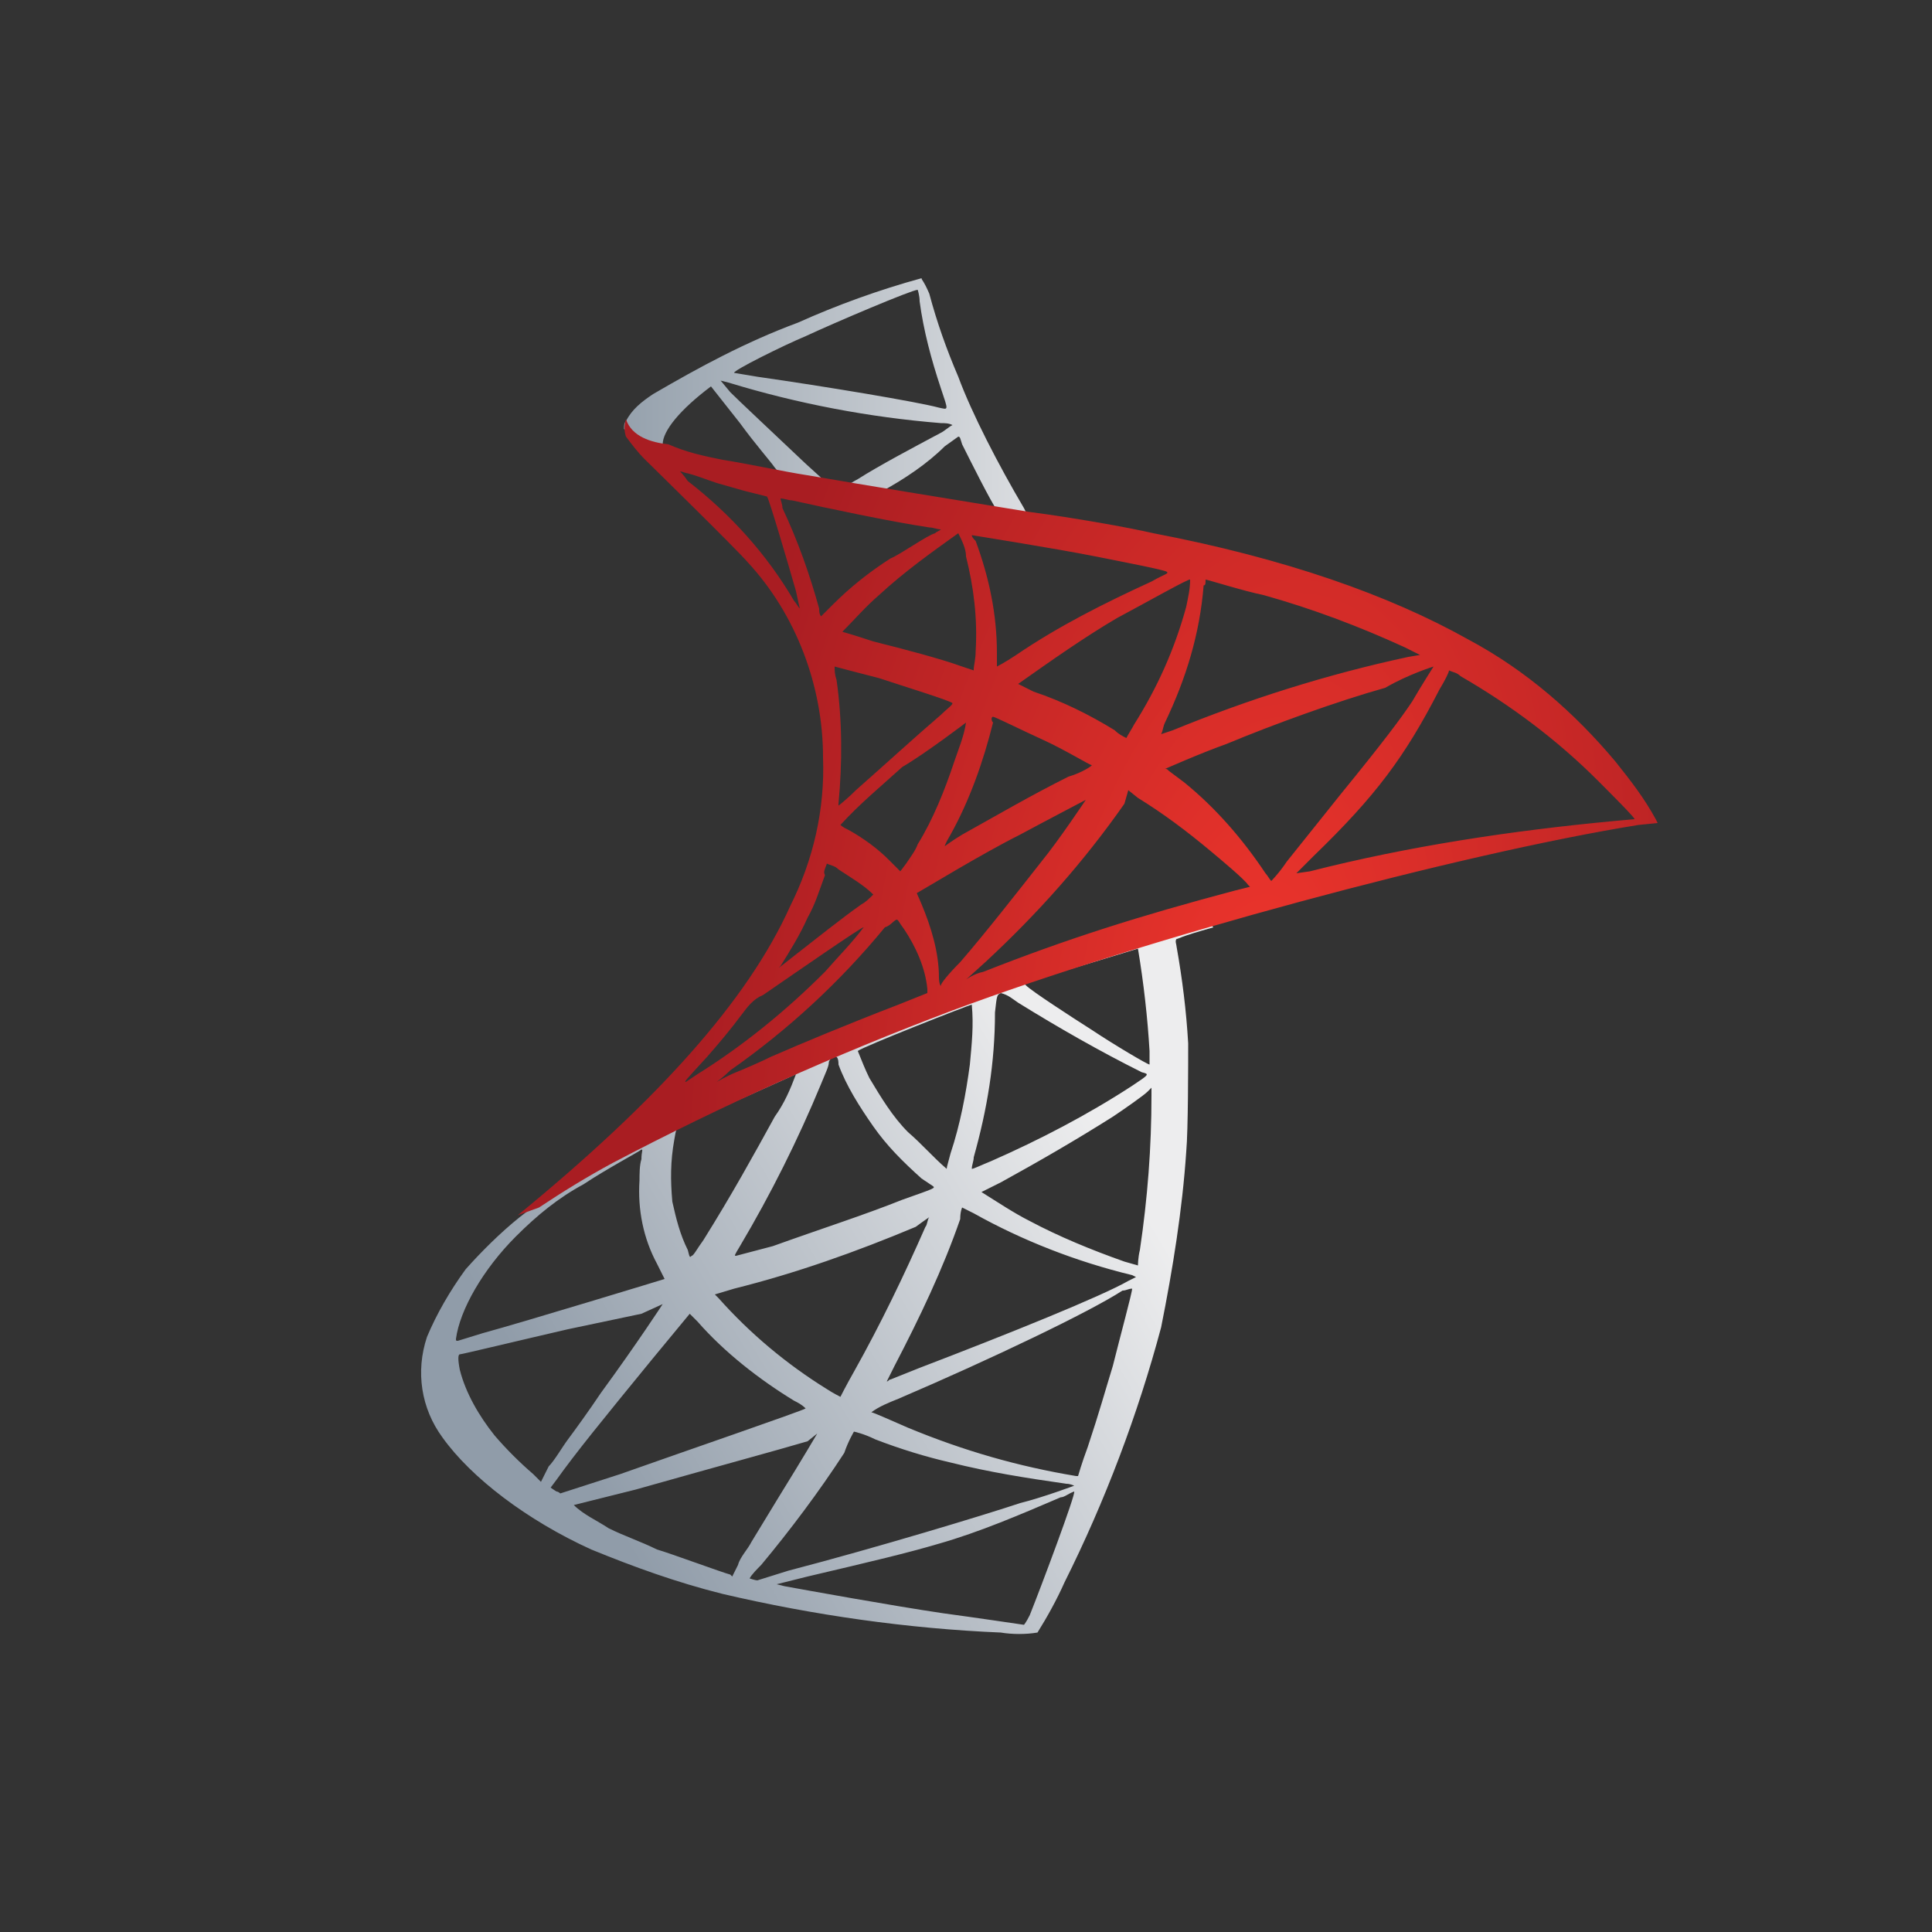 <?xml version="1.0" encoding="utf-8"?>
<!-- Generator: Adobe Illustrator 23.0.4, SVG Export Plug-In . SVG Version: 6.00 Build 0)  -->
<svg version="1.1" id="image" xmlns="http://www.w3.org/2000/svg" xmlns:xlink="http://www.w3.org/1999/xlink" x="0px" y="0px"
	 viewBox="0 0 100 100" width="32" height="32" style="enable-background:new 0 0 100 100;" xml:space="preserve">
<rect x="0" y="0" width="100" height="100" fill="#333333" stroke="none"/>
<style type="text/css">
	.st0{fill:url(#path3639_1_);}
	.st1{fill:url(#path3667_1_);}
	.st2{fill:url(#path2851_1_);}
</style>
<title>Microsoft SQL Server</title>
<linearGradient id="path3639_1_" gradientUnits="userSpaceOnUse" x1="3886.443" y1="-1959.741" x2="3958.83" y2="-1916.969" gradientTransform="matrix(0.38 0 0 -0.38 -1445.449 -666.498)">
	<stop  offset="0" style="stop-color:#909CA9"/>
	<stop  offset="1" style="stop-color:#EDEDEE"/>
</linearGradient>
<path class="st0" d="M62.2,47.2l-14.1,4.6l-12.2,5.4l-3.4,0.9c-0.8,0.8-1.8,1.7-2.7,2.5c-1.1,0.9-2.1,1.8-2.9,2.4
	c-1,0.8-2,1.8-2.8,2.7c-0.8,1.1-1.5,2.3-2,3.5c-0.6,1.8-0.3,3.7,0.8,5.2c1.5,2.1,4.4,4.3,7.7,5.8c2.2,0.9,4.4,1.7,6.8,2.3
	c4.7,1.1,9.6,1.8,14.4,2c0.6,0.1,1.3,0.1,1.9,0c0.5-0.8,1-1.7,1.4-2.6c2.1-4.2,3.8-8.7,5-13.2c0.6-3,1.1-6.1,1.3-9.1
	c0.1-1.1,0.1-4.5,0.1-5.6c-0.1-1.7-0.3-3.3-0.6-5c0-0.1-0.1-0.3,0-0.4c0.1,0,0.1-0.1,1.9-0.6L62.2,47.2z M58.9,49.1
	c0.3,1.8,0.5,3.6,0.6,5.3c0,0.2,0,0.5,0,0.7c-0.1,0-1.8-1-3-1.8c-1.1-0.7-3.1-2-3.4-2.3c-0.1-0.1-0.1-0.1,0.8-0.4
	C55.3,50.2,58.9,49.1,58.9,49.1L58.9,49.1z M51.8,51.4c0.4,0.1,0.6,0.3,0.9,0.5c2.1,1.3,4.2,2.5,6.4,3.6c0.4,0.1,0.4,0.1-0.5,0.7
	c-2.3,1.5-4.8,2.8-7.3,3.9c-0.5,0.2-0.9,0.4-1,0.4c0-0.2,0.1-0.4,0.1-0.6c0.7-2.5,1.1-4.9,1.1-7.5C51.6,51.5,51.6,51.5,51.8,51.4
	L51.8,51.4z M50.3,52c0.1,1.1,0,2-0.1,3.1c-0.2,1.5-0.5,3.1-1,4.6c-0.1,0.4-0.2,0.7-0.2,0.8c-0.7-0.6-1.3-1.3-2-1.9
	c-0.8-0.8-1.4-1.8-2-2.8c-0.2-0.4-0.4-0.9-0.6-1.4C44.6,54.2,50.2,52,50.3,52L50.3,52z M43.3,54.7L43.3,54.7
	c0.1,0.1,0.1,0.3,0.1,0.4c0.4,1.1,1.1,2.2,1.8,3.2s1.5,1.8,2.5,2.7l0.6,0.4c0.1,0.1,0.1,0.1-1.6,0.7c-2,0.8-4.2,1.5-6.7,2.4L38.1,65
	c-0.1,0-0.1,0,0.2-0.5c1.6-2.7,3-5.5,4.2-8.4c0.2-0.5,0.4-0.9,0.4-1.1c0-0.1,0.1-0.2,0.2-0.3C43.2,54.7,43.3,54.7,43.3,54.7
	L43.3,54.7z M41.2,55.6c-0.3,0.8-0.6,1.5-1.1,2.2c-1.1,2-2.2,4-3.7,6.4c-0.3,0.4-0.5,0.8-0.6,0.8c-0.1,0.1-0.1,0.1-0.2-0.3
	c-0.4-0.8-0.6-1.6-0.8-2.5c-0.1-1.1-0.1-2.1,0.1-3.2c0.1-0.6,0.1-0.6,0.4-0.8C36.8,57.6,41.2,55.6,41.2,55.6L41.2,55.6z M59.6,56.3
	v0.4c0,2.7-0.2,5.3-0.6,8c-0.1,0.4-0.1,0.8-0.1,0.8l-0.7-0.2c-1.7-0.6-3.4-1.3-4.9-2.1c-0.8-0.4-1.7-1-2.5-1.5c0,0,0.4-0.2,1-0.5
	c2-1.1,3.9-2.2,5.8-3.4c0.6-0.4,1.6-1.1,1.8-1.3L59.6,56.3z M33.2,59.5c0.1,0,0,0.1,0,0.5c-0.1,0.3-0.1,0.8-0.1,1.1
	c-0.1,1.5,0.2,3,0.9,4.3c0.2,0.4,0.4,0.8,0.4,0.8S27.2,68.4,25,69l-1.3,0.4c-0.1,0-0.1,0-0.1-0.1c0.2-1.5,1.4-3.6,3.1-5.3
	c1.1-1.1,2.2-2,3.5-2.7C31.4,60.5,33.1,59.6,33.2,59.5L33.2,59.5z M49.8,62.5c0.2,0.1,0.4,0.2,0.6,0.3c2.5,1.4,5.3,2.5,8.2,3.2
	l0.2,0.1l-0.4,0.2c-1.4,0.8-6.1,2.7-10.8,4.5l-1.5,0.6c-0.1,0-0.1,0.1-0.2,0.1c0,0,0.2-0.4,0.4-0.8c1.3-2.5,2.5-5,3.4-7.6
	C49.7,62.7,49.8,62.5,49.8,62.5L49.8,62.5z M48.1,63c-0.1,0.1-0.1,0.4-0.2,0.5c-1.1,2.5-2.3,5-3.7,7.5c-0.4,0.7-0.7,1.3-0.7,1.3
	s-0.4-0.2-0.7-0.4c-2.1-1.3-4-2.9-5.6-4.7l-0.2-0.2l1-0.3c3.2-0.8,6.3-1.9,9.4-3.2C47.8,63.2,48.1,63,48.1,63L48.1,63z M58.6,66.7
	L58.6,66.7c0,0.2-0.6,2.4-1,4c-0.4,1.3-0.7,2.4-1.3,4.2c-0.3,0.8-0.5,1.5-0.5,1.5h-0.1c-3-0.5-5.8-1.3-8.7-2.5
	c-0.7-0.3-1.8-0.8-1.9-0.8c0.4-0.3,0.9-0.5,1.4-0.7c4.9-2.1,9.9-4.5,11.6-5.6C58.3,66.8,58.4,66.7,58.6,66.7L58.6,66.7z M34.3,67.5
	c0,0-1.3,2-3.2,4.6c-0.6,0.9-1.4,2-1.7,2.4c-0.3,0.4-0.7,1.1-1,1.4L28,76.7l-0.4-0.4c-0.7-0.6-1.4-1.3-2-2c-0.8-1-1.5-2.2-1.8-3.4
	c-0.1-0.5-0.1-0.8,0-0.8c0.1,0,3-0.7,5.6-1.3l3.8-0.8L34.3,67.5L34.3,67.5z M35.7,68l0.4,0.4c1.4,1.6,3.2,3,5,4.1
	c0.2,0.1,0.4,0.2,0.6,0.4c-0.1,0.1-6.5,2.3-9.6,3.4L29,77.3c0,0-0.1-0.1-0.2-0.1L28.5,77l0.3-0.4c1-1.4,2.3-3,5-6.3L35.7,68L35.7,68
	z M44.2,74.1c0,0,0.5,0.1,1.1,0.4c1.3,0.5,2.6,0.9,3.9,1.2c2,0.5,3.9,0.8,6,1.1c0.2,0,0.4,0.1,0.4,0.1s-1.6,0.6-2.8,0.9
	c-1.8,0.6-7.4,2.3-12,3.5l-1.6,0.5c-0.1,0-0.4-0.1-0.4-0.1c0.1-0.2,0.4-0.5,0.6-0.7c1.5-1.8,3-3.8,4.3-5.8
	C43.9,74.6,44.2,74.1,44.2,74.1L44.2,74.1z M42.3,74.2c0,0-0.7,1.2-2,3.3l-1.4,2.3c-0.2,0.4-0.6,0.8-0.7,1.2l-0.3,0.6l-0.1-0.1
	c-0.4-0.1-3.1-1.1-3.8-1.3c-0.8-0.4-1.7-0.7-2.5-1.1c-0.6-0.4-1.3-0.7-1.8-1.2l3.2-0.8c4.6-1.3,7.2-2,8.9-2.5L42.3,74.2L42.3,74.2z
	 M55.6,77.2L55.6,77.2c0.1,0.1-1.7,4.9-2.3,6.4C53.1,84,53,84.1,53,84.1s-2.7-0.4-4.2-0.6c-2.7-0.4-7.1-1.2-8.2-1.4L40.2,82l1.6-0.4
	c3.4-0.8,5.1-1.2,6.8-1.7c2.1-0.6,4.2-1.5,6.3-2.4C55.1,77.5,55.3,77.3,55.6,77.2L55.6,77.2z"/>
<linearGradient id="path3667_1_" gradientUnits="userSpaceOnUse" x1="3886.736" y1="-1809.375" x2="3944.98" y2="-1809.375" gradientTransform="matrix(0.38 0 0 -0.38 -1445.449 -666.498)">
	<stop  offset="0" style="stop-color:#939FAB"/>
	<stop  offset="1" style="stop-color:#DCDEE1"/>
</linearGradient>
<path class="st1" d="M47.7,14.4c-2.2,0.6-4.4,1.4-6.4,2.3c-2.7,1-5.1,2.3-7.5,3.7c-0.6,0.4-1.1,0.8-1.4,1.4
	c-0.1,0.1-0.1,0.2-0.1,0.4l1.4,1.3l3.4,1.1l8.1,1.5l9.2,1.6l0.1-0.8h-0.1l-1.2-0.2L53,26.3c-1.3-2.2-2.7-4.9-3.4-6.8
	c-0.6-1.4-1.1-2.8-1.5-4.3C47.8,14.5,47.7,14.5,47.7,14.4L47.7,14.4z M47.5,15L47.5,15c0,0,0.1,0.3,0.1,0.6c0.2,1.5,0.6,3,1.1,4.5
	c0.4,1.2,0.4,1.1-0.1,1c-1.1-0.3-5.9-1.1-9.4-1.6L38,19.3c-0.1-0.1,2.5-1.4,3.7-1.9C43.2,16.7,47.2,15,47.5,15z M37.3,19.7l0.4,0.1
	c3.6,1.1,7.3,1.8,11,2.1c0.2,0,0.4,0,0.6,0.1c-0.2,0.1-0.4,0.3-0.6,0.4c-1.5,0.8-3.2,1.7-4.3,2.4c-0.2,0.1-0.5,0.3-0.7,0.4h-0.6
	L42.8,25L41.7,24c-1.9-1.8-3.4-3.2-3.9-3.7L37.3,19.7z M36.8,20l1.5,1.9c0.8,1.1,1.6,2,1.8,2.3c0.1,0.1,0.2,0.3,0.4,0.4
	c-0.1,0-2.2-0.4-3.3-0.6c-0.8-0.1-1.5-0.4-2.3-0.6l-0.6-0.2V23C34.3,22.3,35.2,21.2,36.8,20L36.8,20L36.8,20z M49.6,22.6
	c0.1,0,0.1,0.1,0.2,0.4c0.4,0.8,1.5,3,1.8,3.4c0.1,0.1,0.2,0.1-1.3-0.1c-3.6-0.6-4.8-0.8-4.8-0.8c0.1-0.1,0.1-0.1,0.2-0.1
	c1.1-0.6,2.3-1.4,3.2-2.3L49.6,22.6C49.5,22.6,49.5,22.6,49.6,22.6L49.6,22.6z"/>
<radialGradient id="path2851_1_" cx="-11328.078" cy="2057.436" r="77.325" gradientTransform="matrix(-0.37 -6.000000e-02 -0.11 0.73 -3900.246 -2129.123)" gradientUnits="userSpaceOnUse">
	<stop  offset="0" style="stop-color:#EE352C"/>
	<stop  offset="1" style="stop-color:#A91D22"/>
</radialGradient>
<path class="st2" d="M32.4,21.7c-0.1,0.3-0.1,0.6,0,0.9c0.3,0.4,0.6,0.8,1,1.2c0,0,4.7,4.6,5.3,5.3
	c2.5,2.7,3.9,6.4,3.9,10.1c0.1,2.7-0.5,5.3-1.7,7.7c-2.2,4.9-6.9,10.1-14.1,16l1.1-0.4c1.2-0.8,2.5-1.6,3.8-2.3
	c5.7-3,11.5-5.6,17.6-7.9c9.9-3.7,26.2-8.1,35.5-9.6l1-0.1l-0.1-0.2c-0.6-1.1-1.3-2-2.1-3c-2.1-2.5-4.6-4.7-7.6-6.3
	c-4.1-2.3-9.5-4.2-16.3-5.5c-1.3-0.3-4.1-0.8-6.4-1.1c-4.9-0.8-8-1.3-11.5-1.9c-1.3-0.2-3.1-0.6-4.4-0.8c-1-0.2-1.9-0.4-2.8-0.8
	C33.7,22.9,32.7,22.6,32.4,21.7L32.4,21.7z M35.2,24.4c0.1,0,0.3,0.1,0.4,0.1c0.4,0.1,0.9,0.3,1.5,0.5l1.4,0.4l1.2,0.3
	c0.1,0.1,1.1,3.5,1.5,4.9c0.1,0.5,0.2,0.9,0.2,0.9c-0.1-0.1-0.2-0.3-0.3-0.4c-1.4-2.4-3.3-4.5-5.5-6.2
	C35.4,24.6,35.2,24.4,35.2,24.4z M40.4,25.8c0.2,0,0.4,0.1,0.6,0.1c1.8,0.4,5.1,1.1,7.1,1.4c0.2,0,0.4,0.1,0.6,0.1
	c-0.1,0.1-0.2,0.1-0.3,0.2c-0.4,0.1-1.8,1.1-2.3,1.3c-1.1,0.7-2.1,1.5-3,2.4c-0.3,0.3-0.6,0.6-0.6,0.6c-0.1-0.1-0.1-0.3-0.1-0.4
	c-0.5-1.8-1.1-3.5-1.9-5.2C40.5,26.1,40.4,25.9,40.4,25.8L40.4,25.8z M49.6,27.6c0.2,0.4,0.4,0.8,0.4,1.2c0.4,1.6,0.6,3.2,0.5,4.9
	c0,0.4-0.1,0.8-0.1,0.9v0.1l-0.6-0.2c-1.1-0.4-3-0.9-4.6-1.3c-0.9-0.3-1.6-0.5-1.6-0.5c0.6-0.6,1.2-1.3,1.9-1.9
	C46.8,29.6,48.2,28.6,49.6,27.6z M50.3,27.7c0,0,4.4,0.7,6.4,1.1c1.5,0.3,3.6,0.7,3.7,0.8s-0.1,0.1-0.8,0.5c-2.4,1.1-4.8,2.3-7,3.8
	c-0.6,0.4-1,0.6-1,0.6s0-0.3,0-0.7c0-2-0.4-3.9-1.1-5.8C50.4,27.9,50.3,27.8,50.3,27.7L50.3,27.7z M61.6,30c0,0.5-0.1,0.9-0.2,1.4
	c-0.6,2.2-1.5,4.2-2.7,6.1c-0.1,0.2-0.3,0.5-0.4,0.7c-0.2-0.1-0.4-0.2-0.6-0.4c-1.3-0.8-2.7-1.5-4.2-2l-0.8-0.4
	c1.7-1.2,3.4-2.4,5.1-3.4C59.3,31.2,61.6,29.9,61.6,30L61.6,30z M62.4,30c0.1,0,2,0.6,3,0.8c2.5,0.7,4.9,1.6,7.3,2.7l0.8,0.4
	L72.9,34c-4.2,0.9-8.3,2.2-12.2,3.8l-0.6,0.2c0.1-0.2,0.1-0.4,0.2-0.6c1.1-2.3,1.8-4.6,2-7.1C62.4,30.3,62.4,30.2,62.4,30L62.4,30z
	 M43.2,34.5c0,0,1.5,0.4,2.3,0.6c1.2,0.4,3.8,1.2,3.8,1.3c0,0.1-0.3,0.3-0.6,0.6c-1.4,1.2-2.7,2.4-4.4,3.9c-0.5,0.5-0.9,0.8-0.9,0.8
	s0-0.1,0-0.1c0.2-2.1,0.2-4.3-0.1-6.4C43.2,34.9,43.2,34.7,43.2,34.5L43.2,34.5z M74.2,34.5c0,0-0.7,1.1-1.1,1.8
	c-0.6,0.9-1.5,2.1-3.7,4.8l-2.8,3.5c-0.4,0.6-0.8,1-0.8,1c-0.1-0.1-0.2-0.3-0.3-0.4c-1.2-1.8-2.6-3.4-4.2-4.7l-0.8-0.6
	c-0.1-0.1-0.1-0.1-0.2-0.1c0,0,1.8-0.8,3.2-1.3c2.4-1,5.7-2.2,8.2-2.9C72.9,34.9,74.2,34.5,74.2,34.5L74.2,34.5z M75,34.7
	c0.2,0.1,0.4,0.1,0.6,0.3c2.6,1.5,5,3.3,7.1,5.4c0.6,0.6,2,2,1.9,2l-1.1,0.1c-5.3,0.5-10.6,1.3-15.7,2.6l-0.7,0.1
	c0,0,0.4-0.4,0.9-0.9c3.2-3.1,4.7-5.1,6.5-8.6C74.8,35.2,75,34.8,75,34.7L75,34.7z M51.4,37.1c0.1,0,1.5,0.7,2.6,1.2
	c1.1,0.5,2.4,1.3,2.5,1.3S56,40,55.3,40.2c-2,1-3.7,2-5.5,3c-0.5,0.3-0.9,0.6-0.9,0.6s0-0.1,0.3-0.6c1-1.8,1.7-3.8,2.2-5.8
	C51.3,37.3,51.3,37.1,51.4,37.1z M50,37.4c-0.1,0.7-0.4,1.4-0.6,2c-0.5,1.5-1.1,3-1.9,4.3c-0.1,0.3-0.4,0.7-0.6,1l-0.3,0.4l-0.6-0.6
	c-0.6-0.6-1.3-1.1-2-1.5c-0.2-0.1-0.4-0.2-0.5-0.3c1-1.1,2.1-2,3.2-3C47.9,39,50,37.4,50,37.4L50,37.4z M58.4,40.9l0.5,0.4
	c1.3,0.8,2.5,1.7,3.7,2.7c0.6,0.5,1.8,1.5,2,1.8l0.1,0.1l-0.8,0.2c-4.9,1.3-8.7,2.5-13,4.2c-0.5,0.1-0.9,0.4-0.9,0.4s-0.1,0.1,1-0.9
	c2.7-2.5,5.1-5.2,7.2-8.2L58.4,40.9z M56.2,41.4c0,0-1.4,2.1-2.3,3.2c-1.1,1.4-2.9,3.7-4.2,5.2c-0.6,0.6-1,1.1-1,1.2
	s-0.1-0.1-0.1-0.4c0-1.3-0.4-2.6-0.9-3.8c-0.2-0.5-0.3-0.6-0.2-0.6c0.2-0.1,3.3-2,5.3-3C54.1,42.5,56.2,41.4,56.2,41.4z M42.8,44.7
	c0.2,0.1,0.4,0.1,0.6,0.3c0.6,0.4,1.3,0.8,1.8,1.3c-0.2,0.2-0.4,0.4-0.6,0.5c-1,0.7-2.5,1.9-3.4,2.6c-0.9,0.7-1,0.8-0.8,0.6
	c0.5-0.8,1-1.6,1.4-2.5c0.4-0.7,0.6-1.4,0.9-2.2C42.6,45.1,42.7,45,42.8,44.7L42.8,44.7z M46.4,47.6c0.1,0,0.1,0.1,0.4,0.5
	c0.6,0.9,1.1,2,1.2,3.1v0.2l-1.5,0.6c-2.6,1-5,2-6.6,2.7c-0.4,0.2-1.3,0.6-1.8,0.8s-1,0.5-1,0.5s0.4-0.3,0.7-0.6
	c3-2.1,5.7-4.6,8-7.4C46.1,47.9,46.2,47.7,46.4,47.6L46.4,47.6z M44.7,48c-0.6,0.8-1.3,1.5-2,2.3c-2,2-4.2,3.8-6.6,5.3l-0.6,0.4
	c-0.1,0,0-0.1,1.1-1.3c0.7-0.8,1.2-1.4,1.8-2.2c0.3-0.4,0.6-0.8,1.1-1C41.1,50.4,44.7,47.9,44.7,48z"/>
</svg>

